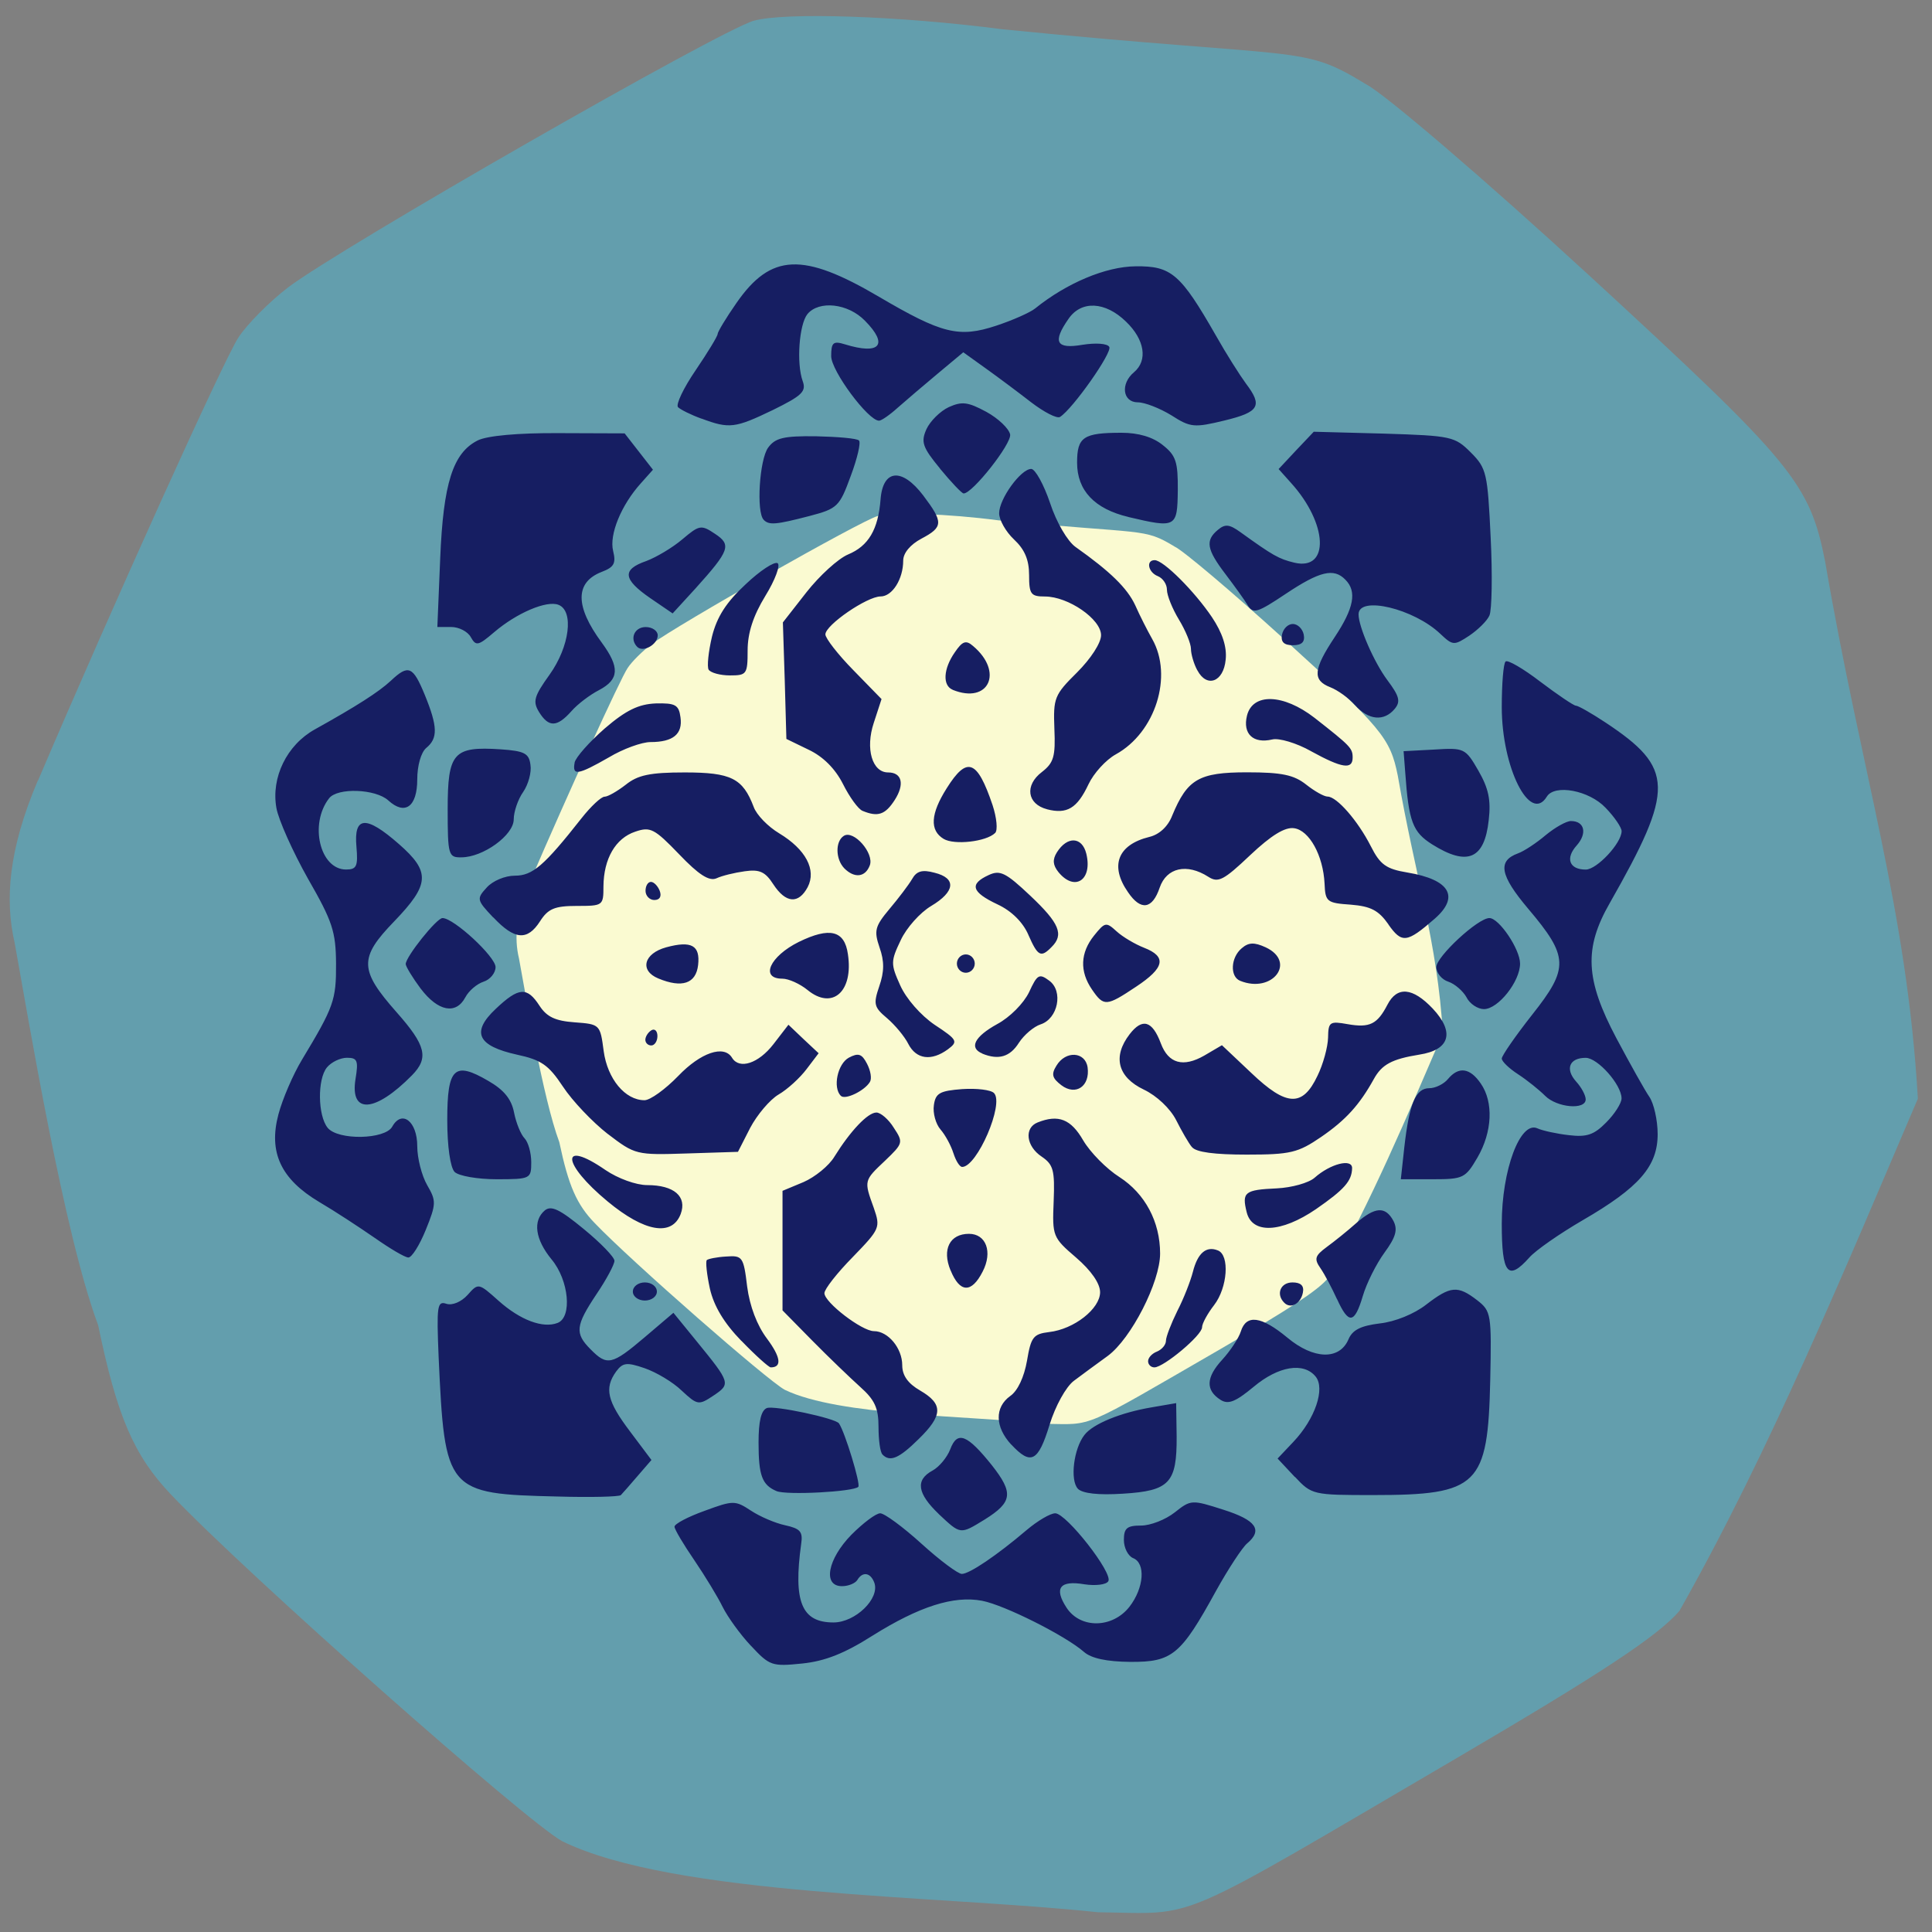 <svg xmlns="http://www.w3.org/2000/svg" viewBox="0 0 32 32"><rect x="0" y="0" width="32" height="32" fill="#808080" stroke="none"/><path d="m 0.629 12.93 c 1.246 -2.922 3.082 -6.98 3.32 -7.34 c 0.145 -0.223 0.516 -0.594 0.82 -0.828 c 0.883 -0.668 7.156 -4.262 7.715 -4.418 c 0.516 -0.145 2.41 -0.082 4.121 0.141 c 5.05 0.504 4.934 0.246 6.02 0.91 c 0.293 0.145 1.965 1.574 3.715 3.184 c 3.363 3.094 3.633 3.422 3.891 4.727 c 0.602 3.52 1.352 5.734 1.535 8.891 c -1.199 2.805 -2.449 5.832 -3.949 8.484 c -0.355 0.414 -1.285 1.027 -3.641 2.41 c -4.828 2.828 -4.297 2.602 -5.988 2.582 c -2.629 -0.281 -7.01 -0.266 -8.875 -1.176 c -0.586 -0.316 -5.242 -4.438 -6.48 -5.742 c -0.617 -0.648 -0.895 -1.297 -1.207 -2.805 c -0.57 -1.523 -1.16 -5.105 -1.383 -6.332 c -0.164 -0.711 -0.105 -1.539 0.383 -2.688" fill="#639ead"/><path d="m 8.785 14.59 c 0.602 -1.402 1.492 -3.352 1.609 -3.523 c 0.07 -0.109 0.25 -0.285 0.398 -0.398 c 0.426 -0.32 3.473 -2.047 3.742 -2.121 c 0.254 -0.07 1.172 -0.039 2 0.07 c 2.453 0.238 2.398 0.117 2.926 0.438 c 0.141 0.066 0.953 0.754 1.801 1.523 c 1.633 1.484 1.766 1.645 1.891 2.27 c 0.293 1.688 0.656 2.754 0.746 4.266 c -0.582 1.348 -1.191 2.801 -1.918 4.074 c -0.172 0.195 -0.625 0.492 -1.766 1.156 c -2.344 1.355 -2.086 1.246 -2.906 1.238 c -1.277 -0.137 -3.406 -0.129 -4.309 -0.563 c -0.285 -0.152 -2.547 -2.133 -3.145 -2.758 c -0.301 -0.309 -0.438 -0.621 -0.59 -1.344 c -0.273 -0.734 -0.559 -2.453 -0.668 -3.043 c -0.082 -0.34 -0.051 -0.734 0.188 -1.285" fill="#fafad1"/><path d="m 12.438 27.26 c -0.18 -0.191 -0.387 -0.48 -0.469 -0.645 c -0.078 -0.16 -0.289 -0.508 -0.469 -0.773 c -0.18 -0.262 -0.328 -0.512 -0.328 -0.555 c 0 -0.047 0.223 -0.164 0.496 -0.262 c 0.477 -0.176 0.508 -0.176 0.77 -0.004 c 0.148 0.098 0.402 0.207 0.566 0.242 c 0.25 0.055 0.297 0.105 0.266 0.309 c -0.133 0.961 0.008 1.301 0.535 1.301 c 0.363 0 0.773 -0.398 0.676 -0.66 c -0.063 -0.168 -0.195 -0.188 -0.281 -0.043 c -0.035 0.055 -0.148 0.102 -0.254 0.102 c -0.324 0 -0.238 -0.449 0.156 -0.852 c 0.195 -0.195 0.406 -0.355 0.477 -0.355 c 0.07 0 0.379 0.227 0.684 0.504 c 0.305 0.277 0.605 0.5 0.668 0.5 c 0.125 0 0.578 -0.305 1.074 -0.727 c 0.18 -0.152 0.391 -0.277 0.473 -0.277 c 0.184 0 0.961 0.992 0.879 1.125 c -0.035 0.059 -0.215 0.078 -0.395 0.051 c -0.41 -0.07 -0.508 0.063 -0.297 0.387 c 0.23 0.352 0.762 0.344 1.043 -0.016 c 0.242 -0.313 0.27 -0.723 0.059 -0.805 c -0.082 -0.035 -0.152 -0.168 -0.152 -0.301 c 0 -0.195 0.051 -0.238 0.285 -0.238 c 0.156 0 0.406 -0.098 0.559 -0.219 c 0.266 -0.211 0.281 -0.211 0.805 -0.043 c 0.543 0.172 0.656 0.336 0.391 0.559 c -0.078 0.066 -0.313 0.422 -0.516 0.789 c -0.582 1.059 -0.723 1.176 -1.418 1.172 c -0.395 -0.004 -0.645 -0.059 -0.766 -0.164 c -0.301 -0.266 -1.316 -0.777 -1.688 -0.848 c -0.469 -0.09 -1.043 0.094 -1.816 0.578 c -0.461 0.293 -0.785 0.422 -1.164 0.461 c -0.5 0.051 -0.539 0.039 -0.848 -0.293 m 3.109 -2.184 c -0.355 -0.34 -0.391 -0.563 -0.102 -0.719 c 0.109 -0.059 0.242 -0.219 0.293 -0.352 c 0.117 -0.313 0.281 -0.246 0.691 0.266 c 0.359 0.457 0.34 0.609 -0.117 0.895 c -0.414 0.254 -0.398 0.254 -0.766 -0.09 m -6.313 -0.289 c -1.84 -0.043 -1.867 -0.078 -1.969 -2.313 c -0.035 -0.848 -0.023 -0.93 0.129 -0.879 c 0.098 0.031 0.246 -0.031 0.352 -0.148 c 0.176 -0.199 0.18 -0.199 0.512 0.098 c 0.359 0.32 0.734 0.461 0.977 0.367 c 0.246 -0.094 0.188 -0.707 -0.098 -1.051 c -0.273 -0.332 -0.316 -0.641 -0.113 -0.813 c 0.105 -0.086 0.246 -0.02 0.645 0.309 c 0.281 0.23 0.512 0.469 0.508 0.527 c 0 0.059 -0.133 0.309 -0.297 0.551 c -0.348 0.523 -0.363 0.648 -0.098 0.914 c 0.273 0.277 0.352 0.262 0.895 -0.199 l 0.477 -0.406 l 0.391 0.48 c 0.555 0.68 0.559 0.699 0.273 0.891 c -0.246 0.164 -0.266 0.16 -0.527 -0.082 c -0.145 -0.141 -0.422 -0.305 -0.613 -0.371 c -0.297 -0.102 -0.363 -0.094 -0.473 0.055 c -0.199 0.277 -0.148 0.492 0.23 0.992 l 0.355 0.473 l -0.23 0.266 c -0.125 0.145 -0.25 0.289 -0.277 0.316 c -0.031 0.027 -0.5 0.039 -1.047 0.023 m 3.625 -0.09 c -0.238 -0.102 -0.297 -0.254 -0.297 -0.805 c 0 -0.352 0.043 -0.531 0.137 -0.57 c 0.121 -0.047 1.137 0.168 1.195 0.254 c 0.098 0.141 0.363 1.01 0.32 1.051 c -0.082 0.082 -1.191 0.141 -1.355 0.07 m 4.992 -0.039 c -0.133 -0.141 -0.07 -0.664 0.109 -0.891 c 0.141 -0.184 0.602 -0.371 1.113 -0.457 l 0.406 -0.07 l 0.008 0.555 c 0.004 0.766 -0.117 0.898 -0.887 0.945 c -0.414 0.027 -0.672 -0.004 -0.75 -0.082 m 3.594 -0.195 l -0.285 -0.305 l 0.262 -0.277 c 0.359 -0.379 0.531 -0.883 0.367 -1.082 c -0.199 -0.242 -0.617 -0.172 -1.027 0.172 c -0.297 0.246 -0.418 0.297 -0.547 0.215 c -0.25 -0.16 -0.242 -0.371 0.027 -0.664 c 0.133 -0.145 0.273 -0.355 0.309 -0.469 c 0.09 -0.289 0.34 -0.254 0.77 0.102 c 0.434 0.363 0.863 0.375 1.012 0.031 c 0.066 -0.16 0.207 -0.227 0.52 -0.266 c 0.25 -0.027 0.57 -0.156 0.77 -0.313 c 0.402 -0.309 0.52 -0.32 0.844 -0.07 c 0.23 0.18 0.238 0.227 0.215 1.324 c -0.039 1.746 -0.195 1.902 -1.941 1.902 c -0.992 0 -1.016 -0.004 -1.293 -0.301 m -6.832 -0.371 c -0.039 -0.035 -0.066 -0.242 -0.066 -0.457 c 0 -0.313 -0.063 -0.449 -0.305 -0.664 c -0.164 -0.148 -0.523 -0.492 -0.793 -0.766 l -0.492 -0.5 v -1.98 l 0.348 -0.145 c 0.188 -0.082 0.422 -0.27 0.512 -0.422 c 0.262 -0.422 0.551 -0.73 0.695 -0.73 c 0.07 0 0.203 0.113 0.289 0.254 c 0.16 0.242 0.152 0.258 -0.145 0.543 c -0.352 0.332 -0.352 0.328 -0.188 0.781 c 0.113 0.328 0.105 0.348 -0.348 0.816 c -0.258 0.262 -0.469 0.531 -0.469 0.598 c 0 0.152 0.621 0.629 0.82 0.629 c 0.234 0 0.469 0.281 0.469 0.566 c 0 0.168 0.094 0.301 0.297 0.418 c 0.383 0.223 0.379 0.41 -0.027 0.805 c -0.324 0.32 -0.473 0.383 -0.598 0.254 m 2.133 -0.164 c -0.27 -0.293 -0.277 -0.617 -0.016 -0.805 c 0.125 -0.086 0.23 -0.316 0.277 -0.582 c 0.066 -0.395 0.105 -0.445 0.367 -0.477 c 0.414 -0.047 0.844 -0.387 0.844 -0.66 c 0 -0.145 -0.148 -0.359 -0.398 -0.574 c -0.387 -0.332 -0.395 -0.355 -0.371 -0.93 c 0.02 -0.516 -0.004 -0.609 -0.199 -0.742 c -0.258 -0.172 -0.293 -0.477 -0.066 -0.566 c 0.344 -0.137 0.551 -0.055 0.754 0.297 c 0.117 0.199 0.387 0.473 0.602 0.609 c 0.422 0.273 0.672 0.738 0.672 1.266 c 0 0.473 -0.48 1.41 -0.867 1.695 c -0.184 0.133 -0.438 0.32 -0.563 0.414 c -0.129 0.098 -0.305 0.414 -0.402 0.73 c -0.188 0.613 -0.309 0.672 -0.633 0.324 m -4.469 -1.715 c -0.289 -0.297 -0.457 -0.578 -0.523 -0.867 c -0.051 -0.234 -0.074 -0.449 -0.051 -0.473 c 0.02 -0.02 0.168 -0.051 0.32 -0.059 c 0.27 -0.02 0.289 0.004 0.348 0.496 c 0.043 0.328 0.164 0.645 0.328 0.863 c 0.227 0.305 0.254 0.477 0.063 0.477 c -0.031 0 -0.25 -0.195 -0.484 -0.438 m 6.734 0.336 c 0 -0.059 0.066 -0.129 0.148 -0.16 c 0.082 -0.035 0.148 -0.113 0.148 -0.18 c 0 -0.063 0.086 -0.285 0.188 -0.492 c 0.105 -0.203 0.219 -0.496 0.258 -0.648 c 0.078 -0.309 0.219 -0.434 0.414 -0.355 c 0.199 0.078 0.16 0.617 -0.063 0.906 c -0.109 0.141 -0.199 0.305 -0.199 0.367 c 0 0.133 -0.637 0.664 -0.789 0.664 c -0.059 0 -0.105 -0.047 -0.105 -0.102 m 3.129 -1.027 c -0.082 -0.18 -0.203 -0.41 -0.273 -0.512 c -0.109 -0.156 -0.094 -0.207 0.102 -0.352 c 0.129 -0.094 0.348 -0.27 0.488 -0.395 c 0.313 -0.273 0.484 -0.285 0.617 -0.039 c 0.074 0.145 0.043 0.266 -0.148 0.527 c -0.137 0.188 -0.297 0.508 -0.359 0.719 c -0.137 0.461 -0.234 0.473 -0.426 0.051 m -0.875 0.059 c -0.141 -0.141 -0.063 -0.336 0.137 -0.336 c 0.137 0 0.195 0.055 0.172 0.168 c -0.035 0.184 -0.203 0.277 -0.309 0.168 m -10.789 -0.184 c 0 -0.086 0.09 -0.152 0.199 -0.152 c 0.109 0 0.199 0.066 0.199 0.152 c 0 0.082 -0.09 0.148 -0.199 0.148 c -0.109 0 -0.199 -0.066 -0.199 -0.148 m 5.262 -0.352 c -0.145 -0.348 -0.012 -0.605 0.305 -0.605 c 0.285 0 0.395 0.301 0.227 0.625 c -0.184 0.363 -0.379 0.355 -0.531 -0.02 m 9.129 -0.77 c 0 -0.891 0.305 -1.711 0.59 -1.582 c 0.086 0.039 0.32 0.09 0.523 0.113 c 0.293 0.035 0.414 -0.004 0.617 -0.211 c 0.141 -0.141 0.254 -0.32 0.254 -0.398 c 0 -0.227 -0.395 -0.672 -0.594 -0.672 c -0.27 0 -0.344 0.184 -0.16 0.391 c 0.09 0.098 0.16 0.23 0.16 0.297 c 0 0.18 -0.477 0.137 -0.672 -0.059 c -0.098 -0.098 -0.297 -0.258 -0.445 -0.355 c -0.152 -0.098 -0.273 -0.215 -0.273 -0.262 c 0 -0.047 0.227 -0.375 0.504 -0.727 c 0.613 -0.773 0.605 -0.961 -0.066 -1.754 c -0.469 -0.555 -0.512 -0.793 -0.168 -0.918 c 0.098 -0.035 0.305 -0.172 0.457 -0.301 c 0.156 -0.129 0.344 -0.234 0.418 -0.234 c 0.227 0 0.273 0.203 0.098 0.402 c -0.195 0.215 -0.125 0.402 0.148 0.402 c 0.184 0 0.594 -0.438 0.594 -0.637 c 0 -0.059 -0.117 -0.234 -0.266 -0.387 c -0.273 -0.289 -0.844 -0.395 -0.973 -0.184 c -0.277 0.453 -0.746 -0.48 -0.746 -1.484 c 0 -0.383 0.027 -0.723 0.063 -0.754 c 0.031 -0.035 0.293 0.117 0.578 0.336 c 0.285 0.215 0.551 0.395 0.586 0.395 c 0.039 0 0.258 0.125 0.488 0.277 c 1.145 0.758 1.152 1.098 0.074 2.992 c -0.43 0.75 -0.406 1.266 0.109 2.238 c 0.227 0.426 0.473 0.867 0.547 0.973 c 0.074 0.109 0.137 0.387 0.137 0.617 c 0 0.531 -0.305 0.883 -1.242 1.426 c -0.383 0.223 -0.781 0.5 -0.883 0.617 c -0.355 0.398 -0.457 0.273 -0.457 -0.559 m -18.668 0.234 c -0.254 -0.176 -0.664 -0.445 -0.918 -0.594 c -0.637 -0.379 -0.844 -0.824 -0.676 -1.453 c 0.066 -0.25 0.242 -0.66 0.391 -0.906 c 0.527 -0.875 0.566 -0.984 0.563 -1.59 c -0.004 -0.531 -0.059 -0.699 -0.465 -1.406 c -0.25 -0.445 -0.488 -0.973 -0.523 -1.172 c -0.09 -0.504 0.172 -1.043 0.637 -1.301 c 0.688 -0.383 1.055 -0.617 1.258 -0.805 c 0.293 -0.277 0.367 -0.242 0.563 0.234 c 0.215 0.527 0.219 0.719 0.023 0.879 c -0.086 0.074 -0.148 0.293 -0.148 0.52 c 0 0.453 -0.203 0.602 -0.48 0.348 c -0.211 -0.191 -0.84 -0.215 -0.98 -0.035 c -0.332 0.426 -0.152 1.18 0.281 1.18 c 0.176 0 0.199 -0.055 0.172 -0.375 c -0.047 -0.512 0.156 -0.527 0.703 -0.047 c 0.527 0.461 0.512 0.668 -0.078 1.281 c -0.586 0.605 -0.578 0.805 0.039 1.504 c 0.488 0.551 0.539 0.758 0.254 1.047 c -0.609 0.617 -1.027 0.648 -0.934 0.063 c 0.051 -0.309 0.031 -0.355 -0.141 -0.355 c -0.109 0 -0.258 0.07 -0.332 0.16 c -0.16 0.195 -0.152 0.797 0.012 1 c 0.172 0.211 0.953 0.195 1.07 -0.02 c 0.16 -0.285 0.414 -0.086 0.414 0.324 c 0 0.199 0.074 0.488 0.164 0.645 c 0.152 0.262 0.152 0.309 -0.023 0.742 c -0.105 0.258 -0.234 0.461 -0.289 0.457 c -0.055 0 -0.305 -0.148 -0.555 -0.324 m 3.859 -0.602 c -0.766 -0.633 -0.793 -1.043 -0.039 -0.523 c 0.207 0.141 0.508 0.25 0.691 0.25 c 0.445 0 0.664 0.188 0.555 0.48 c -0.145 0.375 -0.598 0.297 -1.207 -0.207 m 10.582 0.176 c -0.082 -0.332 -0.035 -0.371 0.5 -0.395 c 0.246 -0.012 0.527 -0.09 0.625 -0.176 c 0.258 -0.23 0.621 -0.324 0.621 -0.16 c -0.004 0.215 -0.129 0.355 -0.598 0.68 c -0.578 0.395 -1.059 0.414 -1.148 0.051 m -13.12 -0.668 c -0.07 -0.074 -0.121 -0.418 -0.121 -0.859 c 0 -0.867 0.117 -0.977 0.68 -0.648 c 0.258 0.148 0.383 0.301 0.426 0.523 c 0.035 0.176 0.113 0.367 0.176 0.43 c 0.059 0.063 0.109 0.238 0.109 0.395 c 0 0.273 -0.012 0.281 -0.574 0.281 c -0.316 0 -0.629 -0.055 -0.695 -0.121 m 15.73 -0.41 c 0.082 -0.723 0.188 -0.977 0.414 -0.977 c 0.102 0 0.242 -0.07 0.309 -0.152 c 0.176 -0.211 0.363 -0.188 0.543 0.074 c 0.215 0.309 0.191 0.805 -0.055 1.227 c -0.199 0.34 -0.234 0.359 -0.738 0.359 h -0.531 m -7.41 -0.43 c -0.039 -0.125 -0.133 -0.301 -0.215 -0.395 c -0.078 -0.09 -0.129 -0.273 -0.109 -0.402 c 0.027 -0.199 0.098 -0.238 0.469 -0.266 c 0.238 -0.016 0.477 0.012 0.527 0.066 c 0.172 0.176 -0.281 1.223 -0.527 1.223 c -0.043 0 -0.105 -0.102 -0.145 -0.227 m -5.727 -0.32 c -0.25 -0.195 -0.586 -0.547 -0.742 -0.785 c -0.238 -0.359 -0.359 -0.441 -0.758 -0.527 c -0.656 -0.145 -0.766 -0.371 -0.355 -0.758 c 0.383 -0.363 0.52 -0.371 0.727 -0.051 c 0.121 0.184 0.262 0.25 0.582 0.273 c 0.418 0.031 0.422 0.035 0.48 0.477 c 0.063 0.461 0.355 0.813 0.676 0.813 c 0.094 0 0.344 -0.18 0.559 -0.402 c 0.371 -0.387 0.758 -0.52 0.891 -0.301 c 0.121 0.199 0.438 0.094 0.684 -0.223 l 0.25 -0.324 l 0.25 0.238 l 0.25 0.234 l -0.199 0.262 c -0.109 0.145 -0.316 0.336 -0.465 0.422 c -0.145 0.086 -0.355 0.336 -0.469 0.551 l -0.203 0.398 l -0.848 0.027 c -0.836 0.027 -0.855 0.023 -1.309 -0.324 m 9.676 0.219 c -0.055 -0.066 -0.172 -0.27 -0.262 -0.449 c -0.098 -0.191 -0.32 -0.402 -0.535 -0.504 c -0.434 -0.207 -0.52 -0.547 -0.234 -0.918 c 0.211 -0.273 0.375 -0.223 0.516 0.152 c 0.125 0.336 0.371 0.402 0.719 0.203 l 0.293 -0.172 l 0.488 0.461 c 0.582 0.555 0.848 0.566 1.094 0.047 c 0.094 -0.191 0.172 -0.477 0.176 -0.633 c 0.004 -0.262 0.027 -0.277 0.328 -0.223 c 0.363 0.063 0.488 0 0.656 -0.324 c 0.16 -0.309 0.418 -0.285 0.75 0.066 c 0.367 0.391 0.285 0.684 -0.223 0.762 c -0.457 0.074 -0.621 0.164 -0.754 0.406 c -0.234 0.422 -0.461 0.676 -0.871 0.957 c -0.383 0.262 -0.508 0.293 -1.234 0.293 c -0.527 0 -0.84 -0.039 -0.906 -0.125 m -5.816 -0.848 c -0.137 -0.137 -0.055 -0.531 0.133 -0.633 c 0.156 -0.082 0.215 -0.066 0.301 0.102 c 0.059 0.113 0.082 0.246 0.047 0.301 c -0.09 0.148 -0.41 0.301 -0.48 0.23 m 3.652 -0.176 c -0.152 -0.117 -0.172 -0.18 -0.082 -0.324 c 0.152 -0.254 0.477 -0.234 0.516 0.027 c 0.043 0.313 -0.195 0.477 -0.434 0.297 m -2.535 -0.684 c -0.063 -0.125 -0.223 -0.316 -0.352 -0.426 c -0.219 -0.184 -0.23 -0.234 -0.129 -0.531 c 0.082 -0.238 0.086 -0.41 0.004 -0.641 c -0.094 -0.277 -0.078 -0.348 0.164 -0.637 c 0.152 -0.18 0.32 -0.402 0.375 -0.496 c 0.074 -0.133 0.168 -0.16 0.371 -0.105 c 0.367 0.09 0.344 0.313 -0.055 0.551 c -0.184 0.109 -0.41 0.363 -0.504 0.566 c -0.168 0.352 -0.168 0.395 -0.008 0.75 c 0.098 0.219 0.34 0.496 0.57 0.652 c 0.379 0.25 0.391 0.277 0.219 0.406 c -0.273 0.199 -0.523 0.168 -0.656 -0.09 m 1.227 0.16 c -0.227 -0.094 -0.129 -0.281 0.246 -0.488 c 0.211 -0.113 0.438 -0.344 0.527 -0.527 c 0.137 -0.297 0.168 -0.316 0.336 -0.191 c 0.234 0.172 0.145 0.629 -0.145 0.723 c -0.109 0.035 -0.273 0.172 -0.359 0.305 c -0.148 0.234 -0.336 0.289 -0.605 0.18 m -5.582 -0.23 c 0 -0.051 0.043 -0.121 0.098 -0.156 c 0.055 -0.035 0.102 0.008 0.102 0.094 c 0 0.086 -0.047 0.156 -0.102 0.156 c -0.055 0 -0.098 -0.043 -0.098 -0.094 m -3.719 -0.844 c -0.137 -0.184 -0.25 -0.371 -0.25 -0.41 c 0 -0.121 0.512 -0.762 0.609 -0.762 c 0.188 0 0.879 0.641 0.879 0.812 c 0 0.098 -0.09 0.207 -0.199 0.242 c -0.109 0.035 -0.246 0.152 -0.301 0.258 c -0.156 0.293 -0.453 0.234 -0.738 -0.141 m 17.32 0.141 c -0.059 -0.105 -0.195 -0.223 -0.301 -0.258 c -0.109 -0.035 -0.199 -0.145 -0.199 -0.242 c 0 -0.172 0.688 -0.812 0.879 -0.812 c 0.16 0 0.508 0.516 0.508 0.754 c 0 0.297 -0.363 0.754 -0.598 0.754 c -0.102 0 -0.234 -0.086 -0.289 -0.195 m -10.914 -0.121 c -0.125 -0.102 -0.313 -0.188 -0.418 -0.188 c -0.375 0 -0.207 -0.371 0.273 -0.609 c 0.512 -0.25 0.758 -0.191 0.813 0.203 c 0.094 0.621 -0.258 0.93 -0.668 0.594 m 4.711 -0.008 c -0.207 -0.301 -0.195 -0.609 0.035 -0.895 c 0.18 -0.223 0.199 -0.227 0.371 -0.07 c 0.102 0.094 0.309 0.215 0.457 0.273 c 0.379 0.148 0.34 0.332 -0.133 0.645 c -0.492 0.328 -0.535 0.332 -0.73 0.047 m -7.184 -0.184 c -0.313 -0.129 -0.242 -0.414 0.133 -0.516 c 0.418 -0.113 0.563 -0.031 0.527 0.293 c -0.035 0.309 -0.266 0.387 -0.66 0.223 m 9.637 0.039 c -0.172 -0.07 -0.156 -0.387 0.027 -0.539 c 0.113 -0.098 0.207 -0.102 0.395 -0.016 c 0.52 0.242 0.113 0.773 -0.422 0.555 m -4.691 -0.285 c 0 -0.082 0.066 -0.152 0.148 -0.152 c 0.082 0 0.148 0.07 0.148 0.152 c 0 0.082 -0.066 0.152 -0.148 0.152 c -0.082 0 -0.148 -0.07 -0.148 -0.152 m 1.184 -0.477 c -0.09 -0.207 -0.277 -0.395 -0.512 -0.504 c -0.43 -0.203 -0.469 -0.336 -0.148 -0.484 c 0.191 -0.09 0.285 -0.043 0.691 0.34 c 0.484 0.457 0.563 0.645 0.352 0.852 c -0.176 0.18 -0.227 0.152 -0.383 -0.203 m 5.965 -0.172 c -0.164 -0.234 -0.293 -0.301 -0.625 -0.328 c -0.395 -0.027 -0.422 -0.047 -0.434 -0.348 c -0.023 -0.469 -0.254 -0.883 -0.504 -0.918 c -0.152 -0.023 -0.379 0.117 -0.727 0.445 c -0.441 0.418 -0.531 0.465 -0.695 0.359 c -0.355 -0.227 -0.691 -0.152 -0.805 0.18 c -0.121 0.359 -0.313 0.387 -0.523 0.078 c -0.309 -0.441 -0.172 -0.789 0.352 -0.918 c 0.164 -0.039 0.309 -0.172 0.379 -0.355 c 0.25 -0.602 0.441 -0.715 1.238 -0.715 c 0.578 0 0.777 0.043 0.98 0.203 c 0.137 0.109 0.297 0.199 0.355 0.199 c 0.152 0 0.5 0.398 0.715 0.82 c 0.156 0.309 0.254 0.379 0.609 0.438 c 0.703 0.117 0.867 0.402 0.449 0.766 c -0.461 0.402 -0.543 0.41 -0.766 0.094 m -14.828 -0.117 c -0.273 -0.289 -0.277 -0.309 -0.105 -0.496 c 0.098 -0.109 0.301 -0.195 0.465 -0.195 c 0.293 0 0.484 -0.164 1.102 -0.949 c 0.156 -0.199 0.328 -0.359 0.383 -0.359 c 0.055 0 0.211 -0.09 0.352 -0.199 c 0.199 -0.16 0.402 -0.203 0.977 -0.203 c 0.77 0 0.961 0.098 1.141 0.57 c 0.047 0.133 0.238 0.328 0.422 0.438 c 0.441 0.266 0.621 0.605 0.473 0.891 c -0.152 0.285 -0.363 0.27 -0.57 -0.047 c -0.133 -0.207 -0.227 -0.25 -0.473 -0.215 c -0.168 0.023 -0.379 0.074 -0.469 0.117 c -0.121 0.051 -0.293 -0.059 -0.617 -0.398 c -0.41 -0.426 -0.477 -0.461 -0.727 -0.375 c -0.328 0.109 -0.523 0.449 -0.527 0.906 c 0 0.32 -0.008 0.324 -0.445 0.324 c -0.363 0 -0.473 0.047 -0.605 0.254 c -0.211 0.328 -0.422 0.309 -0.773 -0.063 m 2.52 -0.441 c 0 -0.082 0.039 -0.148 0.09 -0.148 c 0.047 0 0.113 0.066 0.145 0.148 c 0.035 0.094 0 0.152 -0.09 0.152 c -0.078 0 -0.145 -0.07 -0.145 -0.152 m 6.84 -0.309 c -0.094 -0.117 -0.102 -0.207 -0.027 -0.328 c 0.172 -0.273 0.418 -0.262 0.488 0.023 c 0.105 0.434 -0.191 0.633 -0.461 0.305 m -3.547 -0.063 c -0.148 -0.152 -0.152 -0.449 -0.008 -0.539 c 0.164 -0.102 0.504 0.289 0.43 0.488 c -0.074 0.199 -0.254 0.219 -0.422 0.051 m -6.57 -0.98 c 0 -0.938 0.094 -1.043 0.875 -0.992 c 0.395 0.027 0.473 0.066 0.496 0.258 c 0.02 0.121 -0.035 0.324 -0.121 0.449 c -0.086 0.121 -0.156 0.328 -0.156 0.453 c 0 0.262 -0.508 0.629 -0.867 0.629 c -0.215 0.004 -0.227 -0.035 -0.227 -0.797 m 16.305 0.582 c -0.32 -0.203 -0.387 -0.371 -0.445 -1.191 l -0.027 -0.352 l 0.508 -0.027 c 0.496 -0.031 0.516 -0.023 0.73 0.348 c 0.168 0.293 0.211 0.484 0.172 0.82 c -0.07 0.648 -0.352 0.77 -0.938 0.402 m -8.09 -0.09 c -0.234 -0.141 -0.219 -0.414 0.051 -0.84 c 0.336 -0.535 0.504 -0.473 0.758 0.277 c 0.07 0.211 0.09 0.422 0.043 0.465 c -0.148 0.145 -0.676 0.203 -0.852 0.098 m -1.344 -0.465 c -0.07 -0.027 -0.215 -0.227 -0.324 -0.445 c -0.129 -0.254 -0.328 -0.453 -0.566 -0.566 l -0.371 -0.18 l -0.027 -0.965 l -0.031 -0.965 l 0.391 -0.5 c 0.215 -0.273 0.523 -0.555 0.688 -0.625 c 0.34 -0.141 0.5 -0.414 0.539 -0.914 c 0.039 -0.5 0.355 -0.527 0.707 -0.063 c 0.336 0.445 0.332 0.523 -0.031 0.715 c -0.184 0.098 -0.301 0.238 -0.301 0.363 c 0 0.305 -0.18 0.594 -0.375 0.594 c -0.223 0 -0.914 0.473 -0.914 0.629 c 0 0.063 0.207 0.332 0.465 0.594 l 0.465 0.477 l -0.129 0.395 c -0.141 0.426 -0.027 0.82 0.238 0.82 c 0.23 0 0.277 0.195 0.109 0.457 c -0.156 0.242 -0.277 0.285 -0.531 0.18 m 3.055 -0.027 c -0.332 -0.086 -0.375 -0.398 -0.086 -0.617 c 0.195 -0.152 0.227 -0.254 0.207 -0.715 c -0.02 -0.512 0 -0.563 0.375 -0.934 c 0.227 -0.227 0.398 -0.488 0.398 -0.617 c 0 -0.266 -0.543 -0.641 -0.93 -0.641 c -0.234 0 -0.262 -0.039 -0.262 -0.355 c 0 -0.254 -0.074 -0.426 -0.25 -0.59 c -0.137 -0.129 -0.246 -0.324 -0.246 -0.434 c 0 -0.238 0.359 -0.734 0.531 -0.734 c 0.066 0 0.207 0.254 0.313 0.566 c 0.105 0.32 0.289 0.633 0.422 0.727 c 0.574 0.406 0.855 0.68 0.988 0.965 c 0.074 0.168 0.203 0.422 0.281 0.559 c 0.348 0.613 0.055 1.547 -0.602 1.91 c -0.164 0.09 -0.367 0.313 -0.453 0.496 c -0.188 0.398 -0.355 0.5 -0.688 0.414 m -7.824 -0.773 c 0.02 -0.09 0.246 -0.344 0.5 -0.566 c 0.355 -0.305 0.563 -0.402 0.844 -0.414 c 0.324 -0.008 0.383 0.023 0.41 0.23 c 0.039 0.277 -0.121 0.41 -0.496 0.41 c -0.145 0 -0.457 0.113 -0.691 0.254 c -0.512 0.293 -0.609 0.309 -0.566 0.086 m 12.199 -0.188 c -0.242 -0.137 -0.535 -0.223 -0.645 -0.195 c -0.316 0.074 -0.492 -0.094 -0.418 -0.395 c 0.094 -0.379 0.602 -0.363 1.117 0.035 c 0.598 0.469 0.633 0.504 0.633 0.66 c 0 0.203 -0.176 0.176 -0.688 -0.105 m -12.789 -0.652 c -0.105 -0.172 -0.082 -0.258 0.176 -0.617 c 0.332 -0.465 0.406 -1.055 0.148 -1.156 c -0.195 -0.078 -0.691 0.133 -1.066 0.453 c -0.266 0.227 -0.301 0.234 -0.387 0.082 c -0.051 -0.094 -0.199 -0.168 -0.324 -0.168 h -0.23 l 0.047 -1.133 c 0.051 -1.25 0.211 -1.75 0.621 -1.957 c 0.156 -0.078 0.664 -0.125 1.34 -0.121 l 1.094 0.004 l 0.469 0.602 l -0.199 0.223 c -0.328 0.363 -0.527 0.852 -0.461 1.121 c 0.051 0.207 0.016 0.27 -0.188 0.348 c -0.445 0.172 -0.445 0.57 0 1.172 c 0.301 0.41 0.289 0.609 -0.043 0.785 c -0.152 0.078 -0.359 0.234 -0.461 0.352 c -0.238 0.266 -0.375 0.27 -0.535 0.012 m 13.516 -0.113 c -0.102 -0.117 -0.289 -0.25 -0.41 -0.297 c -0.301 -0.117 -0.281 -0.297 0.074 -0.832 c 0.316 -0.477 0.371 -0.754 0.176 -0.949 c -0.191 -0.199 -0.426 -0.141 -0.988 0.234 c -0.469 0.313 -0.539 0.336 -0.629 0.191 c -0.055 -0.094 -0.223 -0.324 -0.371 -0.52 c -0.309 -0.406 -0.336 -0.555 -0.125 -0.73 c 0.121 -0.102 0.191 -0.094 0.371 0.035 c 0.543 0.391 0.637 0.445 0.898 0.508 c 0.586 0.137 0.555 -0.648 -0.059 -1.324 l -0.203 -0.227 l 0.289 -0.309 l 0.293 -0.309 l 1.164 0.031 c 1.117 0.035 1.172 0.047 1.438 0.313 c 0.262 0.262 0.277 0.344 0.328 1.406 c 0.031 0.621 0.02 1.203 -0.02 1.293 c -0.039 0.09 -0.191 0.238 -0.336 0.336 c -0.25 0.164 -0.27 0.164 -0.477 -0.031 c -0.438 -0.418 -1.355 -0.637 -1.355 -0.324 c 0 0.207 0.258 0.797 0.477 1.09 c 0.199 0.266 0.223 0.355 0.121 0.477 c -0.176 0.211 -0.434 0.188 -0.656 -0.063 m -6.664 -0.254 c -0.172 -0.07 -0.156 -0.348 0.035 -0.621 c 0.125 -0.184 0.184 -0.207 0.301 -0.105 c 0.512 0.43 0.262 0.969 -0.336 0.727 m 4.051 -0.324 c -0.059 -0.109 -0.105 -0.27 -0.105 -0.355 c 0 -0.086 -0.09 -0.305 -0.199 -0.484 c -0.109 -0.18 -0.199 -0.402 -0.199 -0.496 c 0 -0.09 -0.066 -0.188 -0.148 -0.223 c -0.164 -0.063 -0.203 -0.266 -0.055 -0.266 c 0.145 0 0.66 0.516 0.949 0.945 c 0.172 0.258 0.25 0.492 0.227 0.703 c -0.035 0.371 -0.313 0.473 -0.469 0.176 m -8.094 -0.008 c -0.031 -0.051 -0.004 -0.301 0.055 -0.551 c 0.082 -0.328 0.238 -0.57 0.555 -0.863 c 0.238 -0.227 0.477 -0.383 0.531 -0.352 c 0.051 0.031 -0.039 0.277 -0.203 0.543 c -0.203 0.332 -0.293 0.617 -0.293 0.902 c 0 0.395 -0.016 0.414 -0.293 0.414 c -0.16 0 -0.316 -0.043 -0.352 -0.094 m -1.184 -0.379 c -0.129 -0.133 -0.047 -0.328 0.141 -0.328 c 0.109 0 0.199 0.063 0.199 0.137 c 0 0.152 -0.242 0.289 -0.34 0.191 m 10.68 -0.203 c 0.02 -0.098 0.098 -0.176 0.18 -0.176 c 0.078 0 0.16 0.078 0.18 0.176 c 0.023 0.121 -0.031 0.176 -0.18 0.176 c -0.148 0 -0.203 -0.055 -0.18 -0.176 m -10.465 -0.605 c -0.453 -0.313 -0.469 -0.473 -0.066 -0.613 c 0.168 -0.063 0.438 -0.223 0.602 -0.363 c 0.277 -0.234 0.309 -0.242 0.535 -0.09 c 0.281 0.184 0.246 0.277 -0.32 0.906 l -0.379 0.414 m 1.508 -1.551 c -0.125 -0.125 -0.07 -1 0.074 -1.195 c 0.117 -0.16 0.254 -0.195 0.793 -0.188 c 0.359 0.008 0.68 0.035 0.711 0.07 c 0.035 0.031 -0.027 0.297 -0.137 0.59 c -0.184 0.504 -0.219 0.539 -0.68 0.66 c -0.559 0.145 -0.672 0.156 -0.762 0.063 m 6.04 -0.047 c -0.559 -0.133 -0.848 -0.438 -0.848 -0.898 c 0 -0.426 0.102 -0.496 0.738 -0.496 c 0.277 0 0.516 0.07 0.68 0.203 c 0.219 0.172 0.254 0.277 0.25 0.754 c -0.008 0.613 -0.027 0.625 -0.82 0.438 m -3.117 -0.801 c -0.293 -0.355 -0.32 -0.441 -0.227 -0.652 c 0.063 -0.137 0.23 -0.301 0.371 -0.367 c 0.219 -0.098 0.316 -0.086 0.621 0.078 c 0.199 0.109 0.375 0.277 0.395 0.375 c 0.027 0.152 -0.625 0.98 -0.77 0.977 c -0.031 0 -0.207 -0.188 -0.391 -0.41 m -3.949 -0.828 c -0.176 -0.063 -0.352 -0.152 -0.391 -0.191 c -0.039 -0.043 0.09 -0.316 0.293 -0.613 c 0.199 -0.293 0.363 -0.563 0.363 -0.598 c 0 -0.035 0.141 -0.27 0.313 -0.516 c 0.57 -0.82 1.098 -0.844 2.359 -0.102 c 1.043 0.613 1.324 0.684 1.941 0.48 c 0.273 -0.09 0.563 -0.219 0.645 -0.285 c 0.523 -0.422 1.172 -0.695 1.664 -0.699 c 0.594 -0.008 0.746 0.125 1.332 1.148 c 0.172 0.305 0.398 0.66 0.496 0.793 c 0.281 0.371 0.223 0.473 -0.355 0.613 c -0.5 0.121 -0.563 0.117 -0.879 -0.086 c -0.191 -0.117 -0.441 -0.215 -0.555 -0.215 c -0.254 0 -0.293 -0.309 -0.063 -0.5 c 0.23 -0.195 0.176 -0.539 -0.133 -0.836 c -0.344 -0.336 -0.742 -0.355 -0.953 -0.047 c -0.27 0.387 -0.203 0.504 0.23 0.43 c 0.219 -0.035 0.414 -0.023 0.445 0.035 c 0.055 0.09 -0.605 1.027 -0.816 1.16 c -0.051 0.031 -0.262 -0.078 -0.477 -0.242 c -0.211 -0.164 -0.551 -0.418 -0.754 -0.563 l -0.371 -0.266 l -0.422 0.352 c -0.234 0.195 -0.531 0.449 -0.664 0.566 c -0.129 0.117 -0.27 0.215 -0.309 0.215 c -0.18 0 -0.793 -0.824 -0.793 -1.07 c 0 -0.227 0.035 -0.254 0.227 -0.195 c 0.582 0.18 0.727 0.008 0.332 -0.391 c -0.281 -0.289 -0.762 -0.34 -0.953 -0.109 c -0.137 0.172 -0.184 0.813 -0.078 1.109 c 0.063 0.172 -0.012 0.242 -0.496 0.48 c -0.625 0.301 -0.719 0.313 -1.18 0.141" fill="#161e62"/></svg>